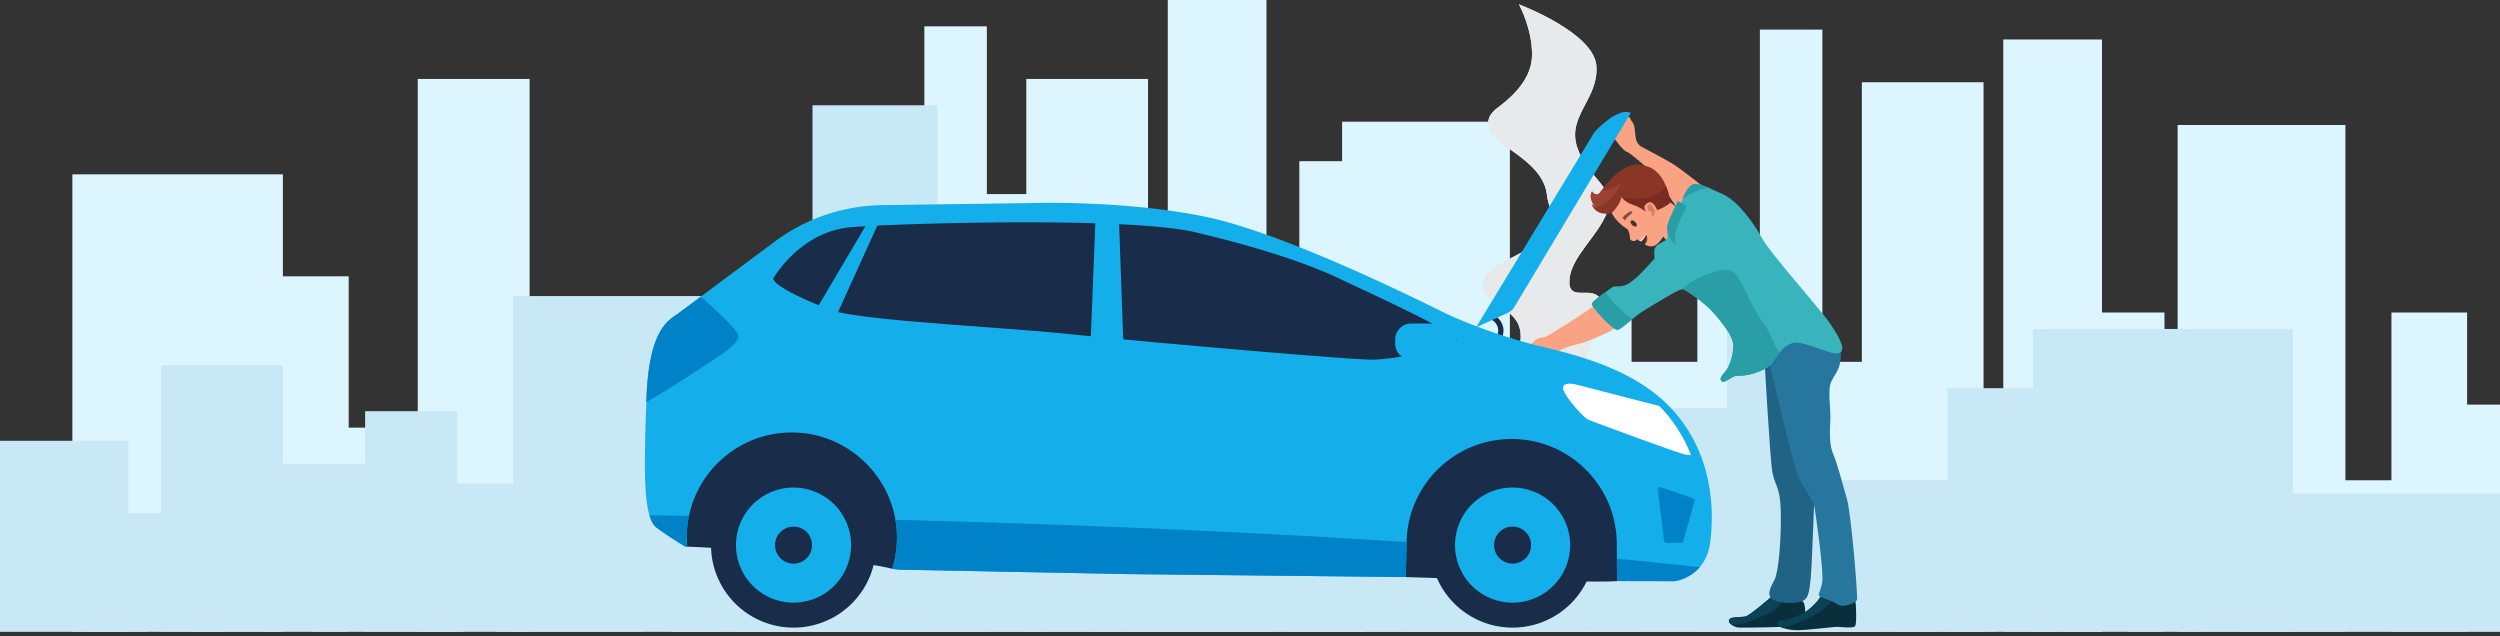<svg width="283" height="72" fill="none" xmlns="http://www.w3.org/2000/svg" viewBox="0 0 283 72"><rect x="0" y="0" width="283" height="72" fill="#333333" stroke="none"/><path d="M218.953 41.705h-12.661v29.79h12.661v-29.79zM203.313 27.183h-11.171v44.312h11.171V27.183z" fill="#DDF5FF"/><path d="M200.707 45.802h-21.598v25.693h21.598V45.802z" fill="#DDF5FF"/><path d="M210.388 55.11h-12.66v16.385h12.66V55.11zM184.695 35.375h-8.565v36.12h8.565v-36.12zM170.917 13.777h-18.991v57.718h18.991V13.776zM143.362 0h-11.171v71.495h11.171V0zM129.956 8.937h-13.777v62.557h13.777V8.937z" fill="#DDF5FF"/><path d="M179.109 49.152h-20.108v22.342h20.108V49.152zM150.437 32.023h-10.799v39.471h10.799v-39.47z" fill="#DDF5FF"/><path d="M154.533 59.207h-8.192v12.288h8.192V59.207zM223.049 59.207h-8.193v12.288h8.193V59.207zM143.362 46.546H127.35v24.949h16.012v-24.95zM118.041 38.353H82.293v33.141h35.748v-33.14zM16.757 65.91H0v5.585h16.757v-5.586z" fill="#DDF5FF"/><path d="M82.294 57.345h-6.33v14.15h6.33v-14.15z" fill="#DDF5FF"/><path d="M79.314 35.003H56.228v36.492h23.086V35.003z" fill="#DDF5FF"/><path d="M59.952 8.937H47.29v62.557h12.66V8.937z" fill="#DDF5FF"/><path d="M52.504 48.408H35.375v23.087h17.129V48.408z" fill="#DDF5FF"/><path d="M39.471 31.28H29.79v40.215h9.681V31.28z" fill="#DDF5FF"/><path d="M32.023 19.735H8.192v51.76h23.831v-51.76zM111.711 2.979h-7.075v68.515h7.075V2.98zM91.23 49.152h-5.958v22.342h5.958V49.152zM283 45.802h-9.309v25.693H283V45.802z" fill="#DDF5FF"/><path d="M279.276 35.375h-8.564v36.12h8.564v-36.12zM265.499 14.15h-18.991v57.345h18.991V14.15zM237.944 4.469h-11.172v67.026h11.172V4.47zM224.538 9.31h-13.777v62.185h13.777V9.31z" fill="#DDF5FF"/><path d="M273.691 54.366h-20.108v17.13h20.108v-17.13zM245.018 35.375H234.22v36.12h10.798v-36.12z" fill="#DDF5FF"/><path d="M249.114 65.164h-8.192v6.33h8.192v-6.33zM237.943 51.387h-16.011v20.108h16.011V51.387zM212.622 40.96h-35.747v30.535h35.747V40.961zM111.338 42.45H75.963v29.045h35.375V42.45zM176.875 63.675h-6.33v7.82h6.33v-7.82z" fill="#DDF5FF"/><path d="M173.896 38.727h-23.087v32.768h23.087V38.727z" fill="#DDF5FF"/><path d="M154.533 18.246h-7.448v53.249h7.448V18.246z" fill="#DDF5FF"/><path d="M147.085 53.621h-17.128v17.874h17.128V53.62z" fill="#DDF5FF"/><path d="M134.053 34.63h-9.682v36.864h9.682V34.63z" fill="#DDF5FF"/><path d="M126.605 21.97h-23.832v49.525h23.832V21.97zM206.292 3.352h-7.075v68.143h7.075V3.352zM185.812 54.366h-5.958v17.13h5.958v-17.13z" fill="#DDF5FF"/><path d="M14.522 49.898H0v21.597h14.522V49.897zM32.024 41.333H18.246v30.162h13.778V41.333z" fill="#C8E8F5"/><path d="M48.035 52.504H21.597v18.99h26.438v-18.99z" fill="#C8E8F5"/><path d="M25.321 58.09H9.681v13.405h15.64V58.09zM51.76 46.546H41.332v24.949h10.426v-24.95zM81.549 33.513h-23.46v37.981h23.46V33.513zM106.125 11.916h-14.15v59.579h14.15V11.916zM125.861 35.747h-16.757v35.747h16.757V35.747z" fill="#C8E8F5"/><path d="M72.984 54.738H48.036v16.757h24.948V54.738zM96.816 44.312H83.41v27.182h13.405V44.312z" fill="#C8E8F5"/><path d="M88.251 60.696H78.57v10.799h9.681V60.696zM111.711 53.249H91.975v18.246h19.736V53.25zM167.566 48.035h-43.94v23.46h43.94v-23.46zM283 55.855h-34.258v15.64H283v-15.64zM175.758 59.58h-8.192v11.915h8.192V59.579z" fill="#C8E8F5"/><path d="M200.334 46.174h-28.672v25.32h28.672v-25.32z" fill="#C8E8F5"/><path d="M204.43 35.003h-8.936v36.492h8.936V35.003zM226.028 54.366H204.43v17.13h21.598v-17.13z" fill="#C8E8F5"/><path d="M232.73 43.94h-12.288v27.555h12.288V43.939z" fill="#C8E8F5"/><path d="M259.541 37.237h-29.417v34.258h29.417V37.237z" fill="#C8E8F5"/><g clip-path="url(#clip0)"><path d="M171.944.495s8.48 3.181 8.767 6.948c.286 3.768-3.348 5.666-2.175 9.22 1.175 3.554 4.416 4.497 3.424 7.265-.993 2.768-4.144 5.123-4.3 7.77-.16 2.649 2.618.474 3.524 2.2.906 1.725-3.458 10.252-3.458 10.252s-4.103-1.676-4.79-2.399c-.682-.722-1.262-.706-.902-2.598.359-1.892-.17-3.057-1.606-4.023-1.435-.966-2.948-1.753-2.395-3.608.553-1.855 8.704-4.41 8.624-6.159-.077-1.748-1.169-.36-1.562-3.41-.393-3.052-4.027-4.74-5.586-6.14-1.559-1.398-1.209-2.677-.077-3.54 1.133-.863 3.944-2.958 3.994-5.979.053-3.02-1.482-5.799-1.482-5.799z" fill="#D6ECFF"/><path d="M171.944.495s8.48 3.181 8.767 6.948c.286 3.768-3.348 5.666-2.175 9.22 1.175 3.554 4.416 4.497 3.424 7.265-.993 2.768-4.144 5.123-4.3 7.77-.16 2.649 2.618.474 3.524 2.2.906 1.725-3.458 10.252-3.458 10.252s-4.103-1.676-4.79-2.399c-.682-.722-1.262-.706-.902-2.598.359-1.892-.17-3.057-1.606-4.023-1.435-.966-2.948-1.753-2.395-3.608.553-1.855 8.704-4.41 8.624-6.159-.077-1.748-1.169-.36-1.562-3.41-.393-3.052-4.027-4.74-5.586-6.14-1.559-1.398-1.209-2.677-.077-3.54 1.133-.863 3.944-2.958 3.994-5.979.053-3.02-1.482-5.799-1.482-5.799z" fill="#E8E9EA"/><path d="M189.101 22.919l1.476 1.176-1.593 3.547-1.209-1.462 1.326-3.261z" fill="#FAA284"/><path d="M192.928 21.22c-.583-.443-2.758-2.182-3.627-2.705-.869-.523-3.038-1.678-3.428-1.872-.389-.193-.636-.606-.699-.949-.063-.343-.093-1.266-.24-1.609-.146-.343-.356-.45-.373-.66-.017-.21-.553-.282-.553-.282l-.816 1.359-.569.949c.109.273 1.139 1.635 1.525 1.732.39.096 2.378 1.885 2.835 2.295.459.413 3.224 4.616 3.224 4.616l2.721-2.874z" fill="#FAA284"/><path d="M186.263 27.642s-.07-.587.19-1.023c0 0 .33.603-.19 1.023z" fill="#B22828"/><path d="M185.544 27.196s.153.116.236.153c0 0 .47-.433.6-.936l-.16-.103-.676.886z" fill="#F2F0F2"/><path d="M183.335 20.454c-3.151 3.188.906 5.5.933 5.523.123.226.23.642.233.782.01.314.057.363.057.363.313.317.666.117.786-.04.093.077.183.15.273.22.393-.39.663-.81.663-.81.1.107.41.65-.043 1.127-.014.013-.034.036-.057.056.54.287 1.056.33 1.526-.15 1.522-1.545 1.438-4.33 1.438-4.33-.143-1.159-.859-2.045-.859-2.045s-2.108-3.57-4.95-.696z" fill="#FAA284"/><path d="M185.107 25.117c-.17-.17-.386-.226-.483-.126-.096.096-.036.313.134.483.169.17.386.226.483.126.096-.096.036-.313-.134-.483z" fill="#502F26"/><path d="M184.811 24.081l-.166-.196c-.027.023-.59.246-.983.77l.283.289c.287-.47.86-.856.866-.863z" fill="#89493D"/><path d="M182.44 24.125s-1.745.466-2.248-1c0 0 .153.154.343.2 0 0-.79-.879-.313-1.655 0 0 .466.73.929.08s2.808-3.874 4.916-2.975c0 0 2.305-.066 3.035 4.14 0 0-1.336 1.177-2.808 1.003 0 0-.636-.423-1.036-.6-.4-.173-1.306-.376-1.686-1.055 0 .003-.106.822-1.132 1.862z" fill="#893626"/><path d="M180.221 21.67c-.48.78.313 1.655.313 1.655-.186-.046-.343-.2-.343-.2.06.18.143.33.237.457.912-.233 2.221-.93 3.164-2.958 0 0-1.329 1.053-2.315.953-.05.07-.093.126-.123.173-.467.65-.933-.08-.933-.08z" fill="#9B4135"/><path d="M183.572 22.266c.379.68 1.285.883 1.685 1.056.4.173 1.036.6 1.036.6 1.472.172 2.808-1.003 2.808-1.003a8.91 8.91 0 0 0-.5-1.822c-2.025 2.178-5.023 1.169-5.029 1.169z" fill="#7A2C21"/><path d="M186.167 23.309s-.17.27.376.963.753.586.819.563c0 0 .717-.407-.023-1.526-.616-.933-1.172 0-1.172 0z" fill="#FAA284"/><path d="M186.949 24.392s.2-.613-.323-.496c0 0-.363-.573.014-.743.376-.17.599.486.639.63.077.302-.043.892-.33.609z" fill="#DB7C65"/><path d="M180.547 34.523c-.706.57-2.847 1.966-3.574 2.389-.726.426-1.948 1.285-2.271 1.285-.323 0-.76.134-.93.303-.166.167-.543.533-.543.533l3.092.77s.922-.553 2.141-.81c1.219-.256 3.954-1.472 4.314-1.832.356-.356-2.229-2.638-2.229-2.638z" fill="#FAA284"/><path d="M200.513 67.572c-.47.393-2.462 2.095-2.885 2.205-.443.114-1.645.01-1.859.333-.269.407.497.866.983.923.466.053 5.906-.047 6.435-.166.53-.12 1.043-.53 1.119-.667.077-.136.12-1.692-.179-2.068-.307-.38-3.614-.56-3.614-.56z" fill="#082F3B"/><path d="M200.513 67.572c-.47.393-2.462 2.095-2.885 2.205-.443.114-1.645.01-1.858.333-.104.157-.054.323.076.47 1.133.406 2.622-.38 4.254-1.093a3.898 3.898 0 0 0 1.909-1.798c-.787-.077-1.496-.117-1.496-.117z" fill="#0B4354"/><path d="M199.747 40.752s.612 11.222.889 12.721c.276 1.499.866 1.576.946 4.297.08 2.721-.197 6.855-.693 7.818-.496.962-1.129 2.031.163 2.438 1.293.406 2.568.236 3.101-.044.533-.276.663-.982.813-2.438.15-1.455.486-10.695.486-12.134 0-1.44-.166-14.553-.446-15.032-.28-.48-5.259 2.374-5.259 2.374z" fill="#206385"/><path d="M206.046 67.572c-.2.473-1.253 1.513-1.926 1.842-.673.33-1.452.663-2.008.72-.556.06-.85.106-.933.436-.083.33 1.053.78 2.292.77 1.239-.014 4.207-.404 4.583-.38.38.023 1.689.176 1.925-.06.237-.237.117-2.588.06-2.835-.06-.246-3.993-.493-3.993-.493z" fill="#082F3B"/><path d="M206.045 67.572c-.2.473-1.252 1.513-1.925 1.842-.673.33-1.452.663-2.008.72-.557.06-.85.106-.933.436-.04.163.213.353.629.506.707-.146 1.686-.46 2.972-1.105 1.582-.797 2.418-1.65 2.861-2.282-.85-.07-1.596-.117-1.596-.117z" fill="#0B4354"/><path d="M200.273 40.978s2.655 11.379 3.238 12.834c.582 1.456 1.725 2.698 1.891 3.617.167.92 1.083 7.468.873 8.508-.213 1.035-.519 1.412-.306 1.555.213.14 1.509.543 2.098.943.59.4 2.025-.19 2.145-.543.12-.353-.659-9.703-1.132-11.378-.47-1.676-1.156-4.197-1.579-5.163-.423-.966-.376-2.379-.307-3.77.07-1.39-.353-3.442.117-4.408.47-.966.989-1.295 1.083-2.898.093-1.602-3.578-3.937-5.986-3.477-1.432.27-2.545 2.438-2.135 4.18z" fill="#26769E"/><path d="M187.219 29.357c-.989 1.096-2.395 2.682-3.321 2.951-.929.27-1.012-.103-1.589.35-.576.453-2.125 1.422-2.105 1.776.02.353 2.435 3.114 2.991 2.887.557-.226 1.859-1.569 3.095-2.291 1.239-.723 3.9-2.435 4.25-2.292.35.143 2.425 1.486 3.594 2.861 1.172 1.373 2.072 2.612 2.072 3.534 0 .923-.297 1.946-.673 2.592-.376.65-1.006.956-.666 1.399.34.443 1.092-.633 1.875-.58.786.05 3.138-.406 3.94-1.569.803-1.162 1.569-2.441 3.158-2.135 1.586.307 3.548 1.353 4.284 1.143.946-.27.153-1.722-.973-3.378-1.126-1.655-6.738-7.907-7.654-9.58-.916-1.671-2.712-4.256-4.48-5.046-1.766-.79-3.068-1.508-3.674-.936-.606.577-.926 1.553-.926 1.806 0 .256-.463-.097-.463-.097s-1.279 2.518-1.243 3.018c.037.503.303 1.179-.303 1.506-.606.326-1.086.536-1.142 1.049-.06.52.12.846-.047 1.032z" fill="#39B4BC"/><path d="M190.94 23.375l-.649-.436c-.137-.03-.337-.18-.337-.18s-1.279 2.518-1.242 3.018c.013.193.06.41.08.622.18.487.463 1.04.879 1.34 0 0-.183-1.116.21-2.092.39-.976 1.059-2.272 1.059-2.272zM191.346 21.05c-.423.4-.706.993-.839 1.403-.06.18 1.226-1.043 2.964-1.166-.979-.42-1.712-.63-2.125-.237zM199.643 36.622c-3.014-4.313-2.315-6.931-5.665-5.826-1.962.646-3.075 1.43-3.661 1.969.103-.033.183-.043.226-.027.35.144 2.425 1.486 3.594 2.861 1.173 1.373 2.072 2.612 2.072 3.535 0 .922-.296 1.945-.673 2.59-.376.65-1.006.957-.666 1.4.34.443 1.093-.633 1.875-.58.787.05 3.138-.406 3.941-1.569.243-.353.486-.716.746-1.045-1.149-1.879-.686-1.73-1.789-3.308zM183.195 37.321c.334-.136.926-.666 1.616-1.222a11.15 11.15 0 0 1-3.071-3.025c-.68.483-1.552 1.096-1.536 1.36.02.349 2.435 3.114 2.991 2.887z" fill="#299EA6"/><path d="M168.27 39.35a.272.272 0 0 1-.273-.274c0-.153.123-.273.273-.273a1.38 1.38 0 0 0 0-2.758.272.272 0 0 1-.273-.273c0-.153.123-.273.273-.273a1.925 1.925 0 1 1 0 3.85zM159.14 65.324s20.888.716 23.906.453c3.014-.263.742-12.784.742-12.784l-14.399-6.795-12.614 3.654 2.365 15.472zM77.784 61.886s4.27.084 12.993 1.03c8.724.946 10.223 1.482 10.223 1.482l6.005-10.962-18.86-7.828-7.953 3.335-3.071 5.136.663 7.807z" fill="#192D4B"/><path d="M189.065 46.104c-4.657-4.89-12.381-6.285-15.639-7.141-3.261-.853-7.295-2.288-9.856-3.53-2.561-1.243-18.083-9.044-27.167-10.906-9.08-1.862-19.285-1.546-19.285-1.546l-17.278.24a20.756 20.756 0 0 0-12.107 4.104c-4.377 3.257-9.983 7.428-10.982 8.174-.92.69-3.278 1.529-3.568 9.54-.29 8.01-.436 13.546 1.166 14.712 1.602 1.166 3.204 2.112 3.204 2.112l.23.023a11.71 11.71 0 0 1-.046-1.033c0-6.532 5.262-11.834 11.778-11.898 6.501-.063 11.901 5.18 12.017 11.678a11.979 11.979 0 0 1-.532 3.761l.806.087 25.984.506 31.35.333.083-3.727c0-6.572 5.326-11.898 11.898-11.898s11.898 5.326 11.898 11.898l.027 4.18 6.525.017s3.531-.403 4.037-4.477c.503-4.07.116-10.319-4.543-15.209z" fill="#14AFEB"/><path d="M192.409 64.204a559.56 559.56 0 0 0-9.377-.959l.017 2.532 6.525.016c-.003 0 1.629-.186 2.835-1.589zM73.523 58.342c.2.673.47 1.149.826 1.409 1.602 1.166 3.204 2.111 3.204 2.111l.23.024a11.749 11.749 0 0 1 .21-3.498c-1.685-.02-3.184-.033-4.47-.046zM159.139 65.324l.084-3.728c0-.076.003-.153.006-.23-20.524-1.345-41.329-2.101-57.867-2.524a12.008 12.008 0 0 1-.363 5.556l.806.086 25.984.507 31.35.333zM73.183 45.038c-.007.16-.01.32-.017.48 1.932-1.03 6.669-4.17 8.085-5.113 1.698-1.133 2.428-1.862 2.321-2.485-.1-.563-2.791-3.087-4.243-4.34-1.27.946-2.219 1.652-2.575 1.919-.923.69-3.278 1.529-3.57 9.54z" fill="#0082C8"/><path d="M89.828 71.046a9.34 9.34 0 1 0 0-18.68 9.34 9.34 0 0 0 0 18.68z" fill="#192D4B"/><path d="M89.828 68.22a6.515 6.515 0 1 0 0-13.03 6.515 6.515 0 0 0 0 13.03z" fill="#14AFEB"/><path d="M89.828 63.802a2.095 2.095 0 1 0 0-4.19 2.095 2.095 0 0 0 0 4.19zM171.225 71.046a9.34 9.34 0 0 0 9.339-9.34 9.34 9.34 0 0 0-9.339-9.34 9.34 9.34 0 0 0-9.34 9.34 9.34 9.34 0 0 0 9.34 9.34z" fill="#192D4B"/><path d="M171.225 68.22a6.515 6.515 0 1 0 0-13.03 6.515 6.515 0 0 0 0 13.03z" fill="#14AFEB"/><path d="M171.225 63.802a2.095 2.095 0 1 0 0-4.19 2.095 2.095 0 0 0 0 4.19zM87.53 31.529s3.02-5.356 8.876-5.816c5.852-.46 31.404-1.189 38.885.576 7.481 1.766 12.714 3.545 16.304 5.24 3.591 1.695 13.274 6.119 13.314 6.945.04.826-6.988 2.238-9.62 2.238-2.631 0-24.955-1.935-33.905-2.858-8.95-.922-24.365-1.569-27.536-2.824-3.174-1.253-6.182-2.685-6.319-3.501z" fill="#192D4B"/><path d="M163.124 40.712h-3.404c-.98 0-1.782-.803-1.782-1.782v-.523c0-.98.802-1.782 1.782-1.782h3.404c.979 0 1.782.803 1.782 1.782v.523c0 .98-.803 1.782-1.782 1.782z" fill="#14AFEB"/><path d="M187.669 55.474l.696 5.729c.017.143.14.25.283.25h1.646a.286.286 0 0 0 .273-.21l1.249-4.497a.286.286 0 0 0-.183-.346l-3.591-1.233a.285.285 0 0 0-.373.307z" fill="#0082C8"/><path d="M191.423 51.527a16.443 16.443 0 0 0-3.588-5.57l-9.273-2.39s-1.539-.444-1.622.296c-.083.736 2.298 3.414 2.845 3.644.546.233 10.255 3.817 10.955 3.94.236.04.473.067.683.08z" fill="#fff"/><path d="M167.098 37.051l13.287-21.92c.073-.12.156-.23.256-.333.576-.603 2.655-2.625 3.97-2.019l-13.207 22.007c-.159.267-.399.48-.682.61l-3.624 1.655zM127.243 41.171h-3.88l.659-16.64h2.632l.589 16.64zM92.842 39.782l-2.465-1.339 8.228-13.913h1.165l-6.928 15.252z" fill="#14AFEB"/></g><defs><clipPath id="clip0"><path fill="#fff" transform="translate(73 .495)" d="M0 0h137.222v70.848H0z"/></clipPath></defs></svg>